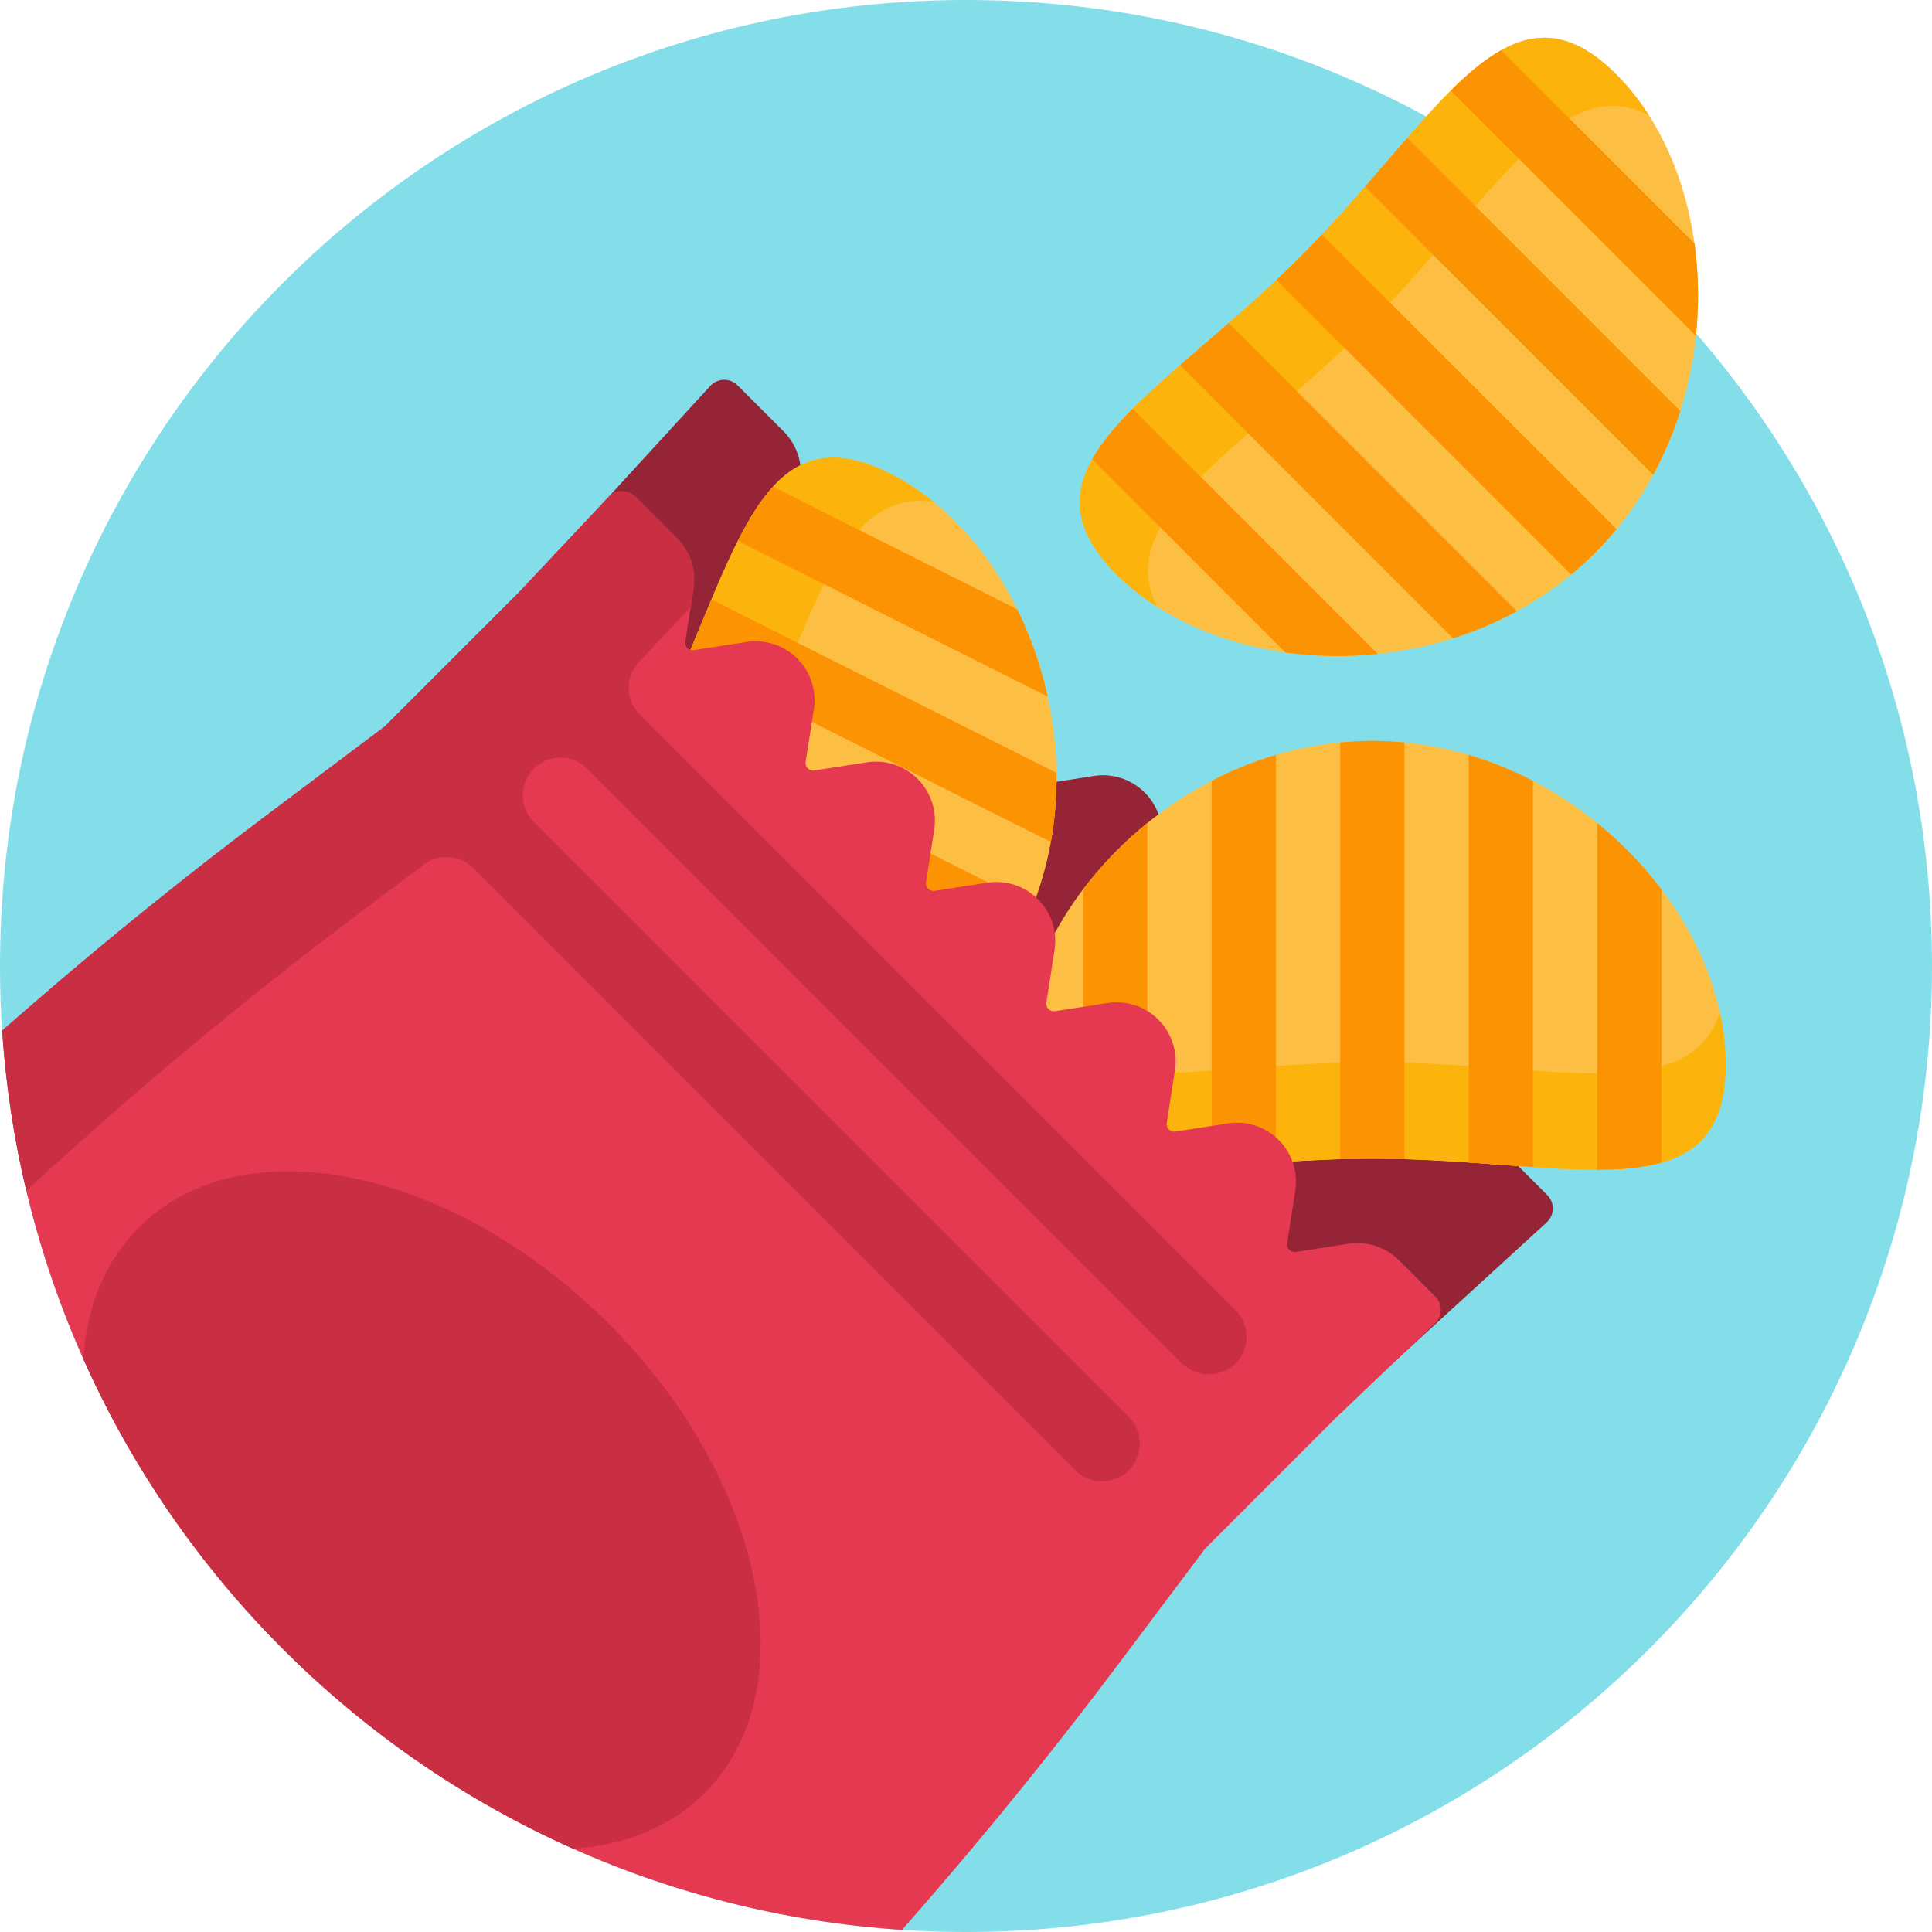 <svg width="36" height="36" viewBox="0 0 36 36" fill="none" xmlns="http://www.w3.org/2000/svg">
<g clip-path="url(#clip0)">
<path d="M36 18C36 27.941 27.941 36 18 36C8.059 36 0 27.941 0 18C0 8.059 8.059 0 18 0C27.941 0 36 8.059 36 18Z" fill="#84DEEA"/>
<path d="M13.238 7.188C13.374 7.043 13.603 7.04 13.743 7.18L14.602 8.039C14.85 8.287 14.964 8.638 14.911 8.984L14.758 9.965C14.744 10.059 14.825 10.14 14.919 10.126L15.9 9.973C16.246 9.92 16.597 10.034 16.845 10.282C17.093 10.53 17.207 10.881 17.154 11.227L17.001 12.208C16.987 12.302 17.068 12.383 17.162 12.368L18.142 12.216C18.489 12.162 18.84 12.277 19.088 12.525C19.335 12.772 19.45 13.123 19.396 13.47L19.244 14.451C19.229 14.544 19.311 14.626 19.405 14.611L20.385 14.459C20.732 14.405 21.082 14.52 21.33 14.768C21.578 15.015 21.693 15.366 21.639 15.712L21.487 16.693C21.472 16.787 21.553 16.868 21.647 16.854L22.628 16.702C22.974 16.648 23.325 16.763 23.573 17.01C23.821 17.258 23.935 17.609 23.882 17.955L23.73 18.936C23.715 19.03 23.796 19.111 23.89 19.096L24.871 18.944C25.217 18.891 25.568 19.005 25.816 19.253C26.063 19.501 26.178 19.852 26.124 20.198L25.972 21.179C25.958 21.273 26.039 21.354 26.133 21.339L27.114 21.187C27.46 21.133 27.811 21.248 28.058 21.496L28.832 22.269C28.971 22.409 28.968 22.636 28.826 22.772L25.457 25.855L10.154 10.552L13.238 7.188Z" fill="#962437"/>
<path d="M32.157 19.832C32.157 22.687 29.208 21.59 25.571 21.59C21.933 21.59 18.984 22.687 18.984 19.832C18.984 16.976 21.933 13.805 25.571 13.805C29.208 13.805 32.157 16.976 32.157 19.832ZM29.72 10.304C32.292 7.732 32.135 3.404 30.116 1.385C28.096 -0.634 26.788 2.227 24.216 4.8C21.644 7.372 18.782 8.681 20.801 10.7C22.82 12.719 27.148 12.876 29.72 10.304ZM16.58 8.821C14.028 7.539 13.686 10.667 12.053 13.917C10.42 17.168 8.115 19.31 10.667 20.591C13.218 21.873 17.375 20.662 19.009 17.411C20.641 14.161 19.132 10.102 16.58 8.821Z" fill="#FDBF43"/>
<path d="M32.157 19.832C32.157 22.687 29.208 21.59 25.571 21.59C21.933 21.59 18.984 22.687 18.984 19.832C18.984 19.509 19.022 19.183 19.094 18.858C19.659 20.657 22.344 19.793 25.571 19.793C28.798 19.793 31.482 20.657 32.047 18.858C32.119 19.183 32.157 19.509 32.157 19.832ZM21.567 11.311C20.695 9.639 23.204 8.352 25.486 6.07C27.768 3.788 29.055 1.279 30.727 2.151C30.547 1.87 30.344 1.613 30.116 1.385C28.096 -0.634 26.788 2.227 24.216 4.8C21.644 7.372 18.782 8.681 20.801 10.7C21.029 10.928 21.287 11.131 21.567 11.311ZM12.053 13.917C10.42 17.168 8.115 19.31 10.667 20.591C10.955 20.736 11.263 20.849 11.586 20.931C10.232 19.618 12.209 17.607 13.658 14.724C15.107 11.84 15.54 9.053 17.401 9.356C17.142 9.146 16.868 8.965 16.58 8.821C14.028 7.539 13.686 10.667 12.053 13.917Z" fill="#FCB30B"/>
<path d="M27.367 14.067C27.784 14.19 28.185 14.353 28.564 14.55V21.747C28.185 21.721 27.784 21.689 27.367 21.661V14.067ZM24.972 13.835V21.599C25.169 21.593 25.369 21.589 25.571 21.589C25.773 21.589 25.972 21.593 26.169 21.599V13.835C25.972 13.816 25.773 13.805 25.571 13.805C25.369 13.805 25.169 13.816 24.972 13.835ZM29.762 15.336V21.797C30.216 21.796 30.62 21.76 30.959 21.664V16.573C30.619 16.123 30.216 15.704 29.762 15.336ZM20.182 16.573V21.664C20.522 21.76 20.925 21.796 21.379 21.797V15.336C20.925 15.704 20.522 16.123 20.182 16.573ZM22.577 21.747C22.956 21.721 23.357 21.689 23.774 21.661V14.067C23.357 14.19 22.956 14.353 22.577 14.55V21.747ZM22.895 6.019C22.58 6.295 22.274 6.555 21.987 6.805L27.076 11.894C27.484 11.765 27.883 11.597 28.265 11.389L22.895 6.019ZM24.632 4.37C24.497 4.513 24.359 4.657 24.216 4.8C24.073 4.942 23.929 5.081 23.786 5.216L29.276 10.707C29.428 10.58 29.577 10.446 29.72 10.304C29.863 10.161 29.996 10.012 30.123 9.86L24.632 4.37ZM25.674 12.185L21.105 7.617C20.785 7.939 20.525 8.249 20.352 8.557L23.952 12.158C24.511 12.236 25.092 12.246 25.674 12.185ZM31.574 4.537L27.973 0.936C27.665 1.109 27.355 1.369 27.033 1.689L31.601 6.258C31.662 5.676 31.651 5.095 31.574 4.537ZM25.436 3.479L30.805 8.849C31.013 8.466 31.181 8.068 31.31 7.66L26.221 2.571C25.971 2.858 25.71 3.164 25.436 3.479ZM10.568 16.521L16.999 19.752C17.345 19.502 17.671 19.217 17.968 18.899L11.183 15.49C10.97 15.851 10.761 16.194 10.568 16.521ZM12.053 13.917C11.963 14.097 11.87 14.274 11.776 14.448L18.714 17.933C18.819 17.765 18.918 17.592 19.009 17.411C19.099 17.231 19.179 17.048 19.251 16.863L12.313 13.378C12.23 13.557 12.144 13.737 12.053 13.917ZM9.567 18.699L14.117 20.984C14.671 20.883 15.226 20.711 15.76 20.47L9.986 17.569C9.783 17.976 9.634 18.352 9.567 18.699ZM18.955 11.354L14.405 9.068C14.167 9.329 13.954 9.673 13.749 10.079L19.522 12.979C19.398 12.408 19.204 11.86 18.955 11.354ZM13.256 11.171C13.109 11.522 12.958 11.894 12.796 12.28L19.581 15.689C19.659 15.261 19.692 14.829 19.687 14.402L13.256 11.171Z" fill="#FC9302"/>
<path d="M0.041 19.204C0.967 18.389 1.91 17.593 2.873 16.82C3.556 16.27 4.248 15.732 4.95 15.204L7.171 13.535L9.657 11.049L11.337 9.264C11.473 9.119 11.701 9.116 11.842 9.256L12.613 10.028C12.861 10.275 12.976 10.627 12.922 10.973L12.77 11.954C12.755 12.048 12.836 12.129 12.93 12.114L13.911 11.962C14.258 11.908 14.608 12.023 14.856 12.271C15.104 12.518 15.219 12.869 15.165 13.216L15.012 14.197C14.998 14.29 15.079 14.371 15.173 14.357L16.154 14.205C16.5 14.151 16.851 14.266 17.099 14.514C17.347 14.761 17.461 15.112 17.408 15.458L17.255 16.439C17.241 16.533 17.322 16.614 17.416 16.6L18.397 16.448C18.743 16.394 19.094 16.509 19.342 16.756C19.589 17.004 19.704 17.355 19.65 17.701L19.498 18.682C19.484 18.776 19.565 18.857 19.659 18.842L20.64 18.69C20.986 18.637 21.337 18.751 21.584 18.999C21.832 19.247 21.947 19.598 21.893 19.944L21.741 20.925C21.726 21.019 21.807 21.1 21.901 21.085L22.882 20.933C23.228 20.879 23.579 20.994 23.827 21.242C24.075 21.489 24.189 21.84 24.136 22.187L23.984 23.167C23.969 23.261 24.05 23.343 24.144 23.328L25.125 23.176C25.471 23.122 25.822 23.237 26.07 23.485L26.744 24.158C26.883 24.298 26.881 24.525 26.737 24.661L24.962 26.354L24.96 26.352L22.474 28.838L22.459 28.853L20.803 31.057C20.277 31.756 19.74 32.447 19.192 33.128C18.419 34.091 17.623 35.034 16.808 35.96C7.821 35.372 0.635 28.189 0.041 19.204Z" fill="#E43950"/>
<path d="M22.987 25.439C22.705 25.686 22.274 25.655 22.009 25.39L10.941 14.322C10.667 14.048 10.222 14.048 9.947 14.322C9.672 14.597 9.672 15.042 9.947 15.317L21.032 26.401C21.307 26.676 21.307 27.121 21.032 27.396C20.758 27.67 20.312 27.67 20.038 27.396L8.817 16.175C8.569 15.927 8.177 15.9 7.897 16.11L6.731 16.986C5.582 17.849 4.458 18.743 3.358 19.665C2.382 20.482 1.426 21.324 0.49 22.186C0.26 21.22 0.109 20.224 0.041 19.204C0.967 18.389 1.91 17.593 2.873 16.82C3.556 16.27 4.248 15.732 4.95 15.204L7.171 13.535L9.657 11.049L11.337 9.264C11.473 9.119 11.702 9.116 11.842 9.257L12.613 10.028C12.861 10.276 12.976 10.627 12.922 10.973L12.87 11.31L11.906 12.334C11.646 12.611 11.652 13.044 11.921 13.313L23.021 24.413C23.306 24.698 23.295 25.168 22.987 25.439ZM2.587 22.872C1.953 23.507 1.615 24.359 1.552 25.321C3.36 29.377 6.623 32.64 10.679 34.448C11.641 34.385 12.493 34.047 13.128 33.413C15.05 31.491 14.248 27.573 11.338 24.662C8.427 21.752 4.509 20.95 2.587 22.872Z" fill="#C92E43"/>
</g>
<defs>
<clipPath id="clip0">
<rect width="36" height="36" fill="white"/>
</clipPath>
</defs>
</svg>
